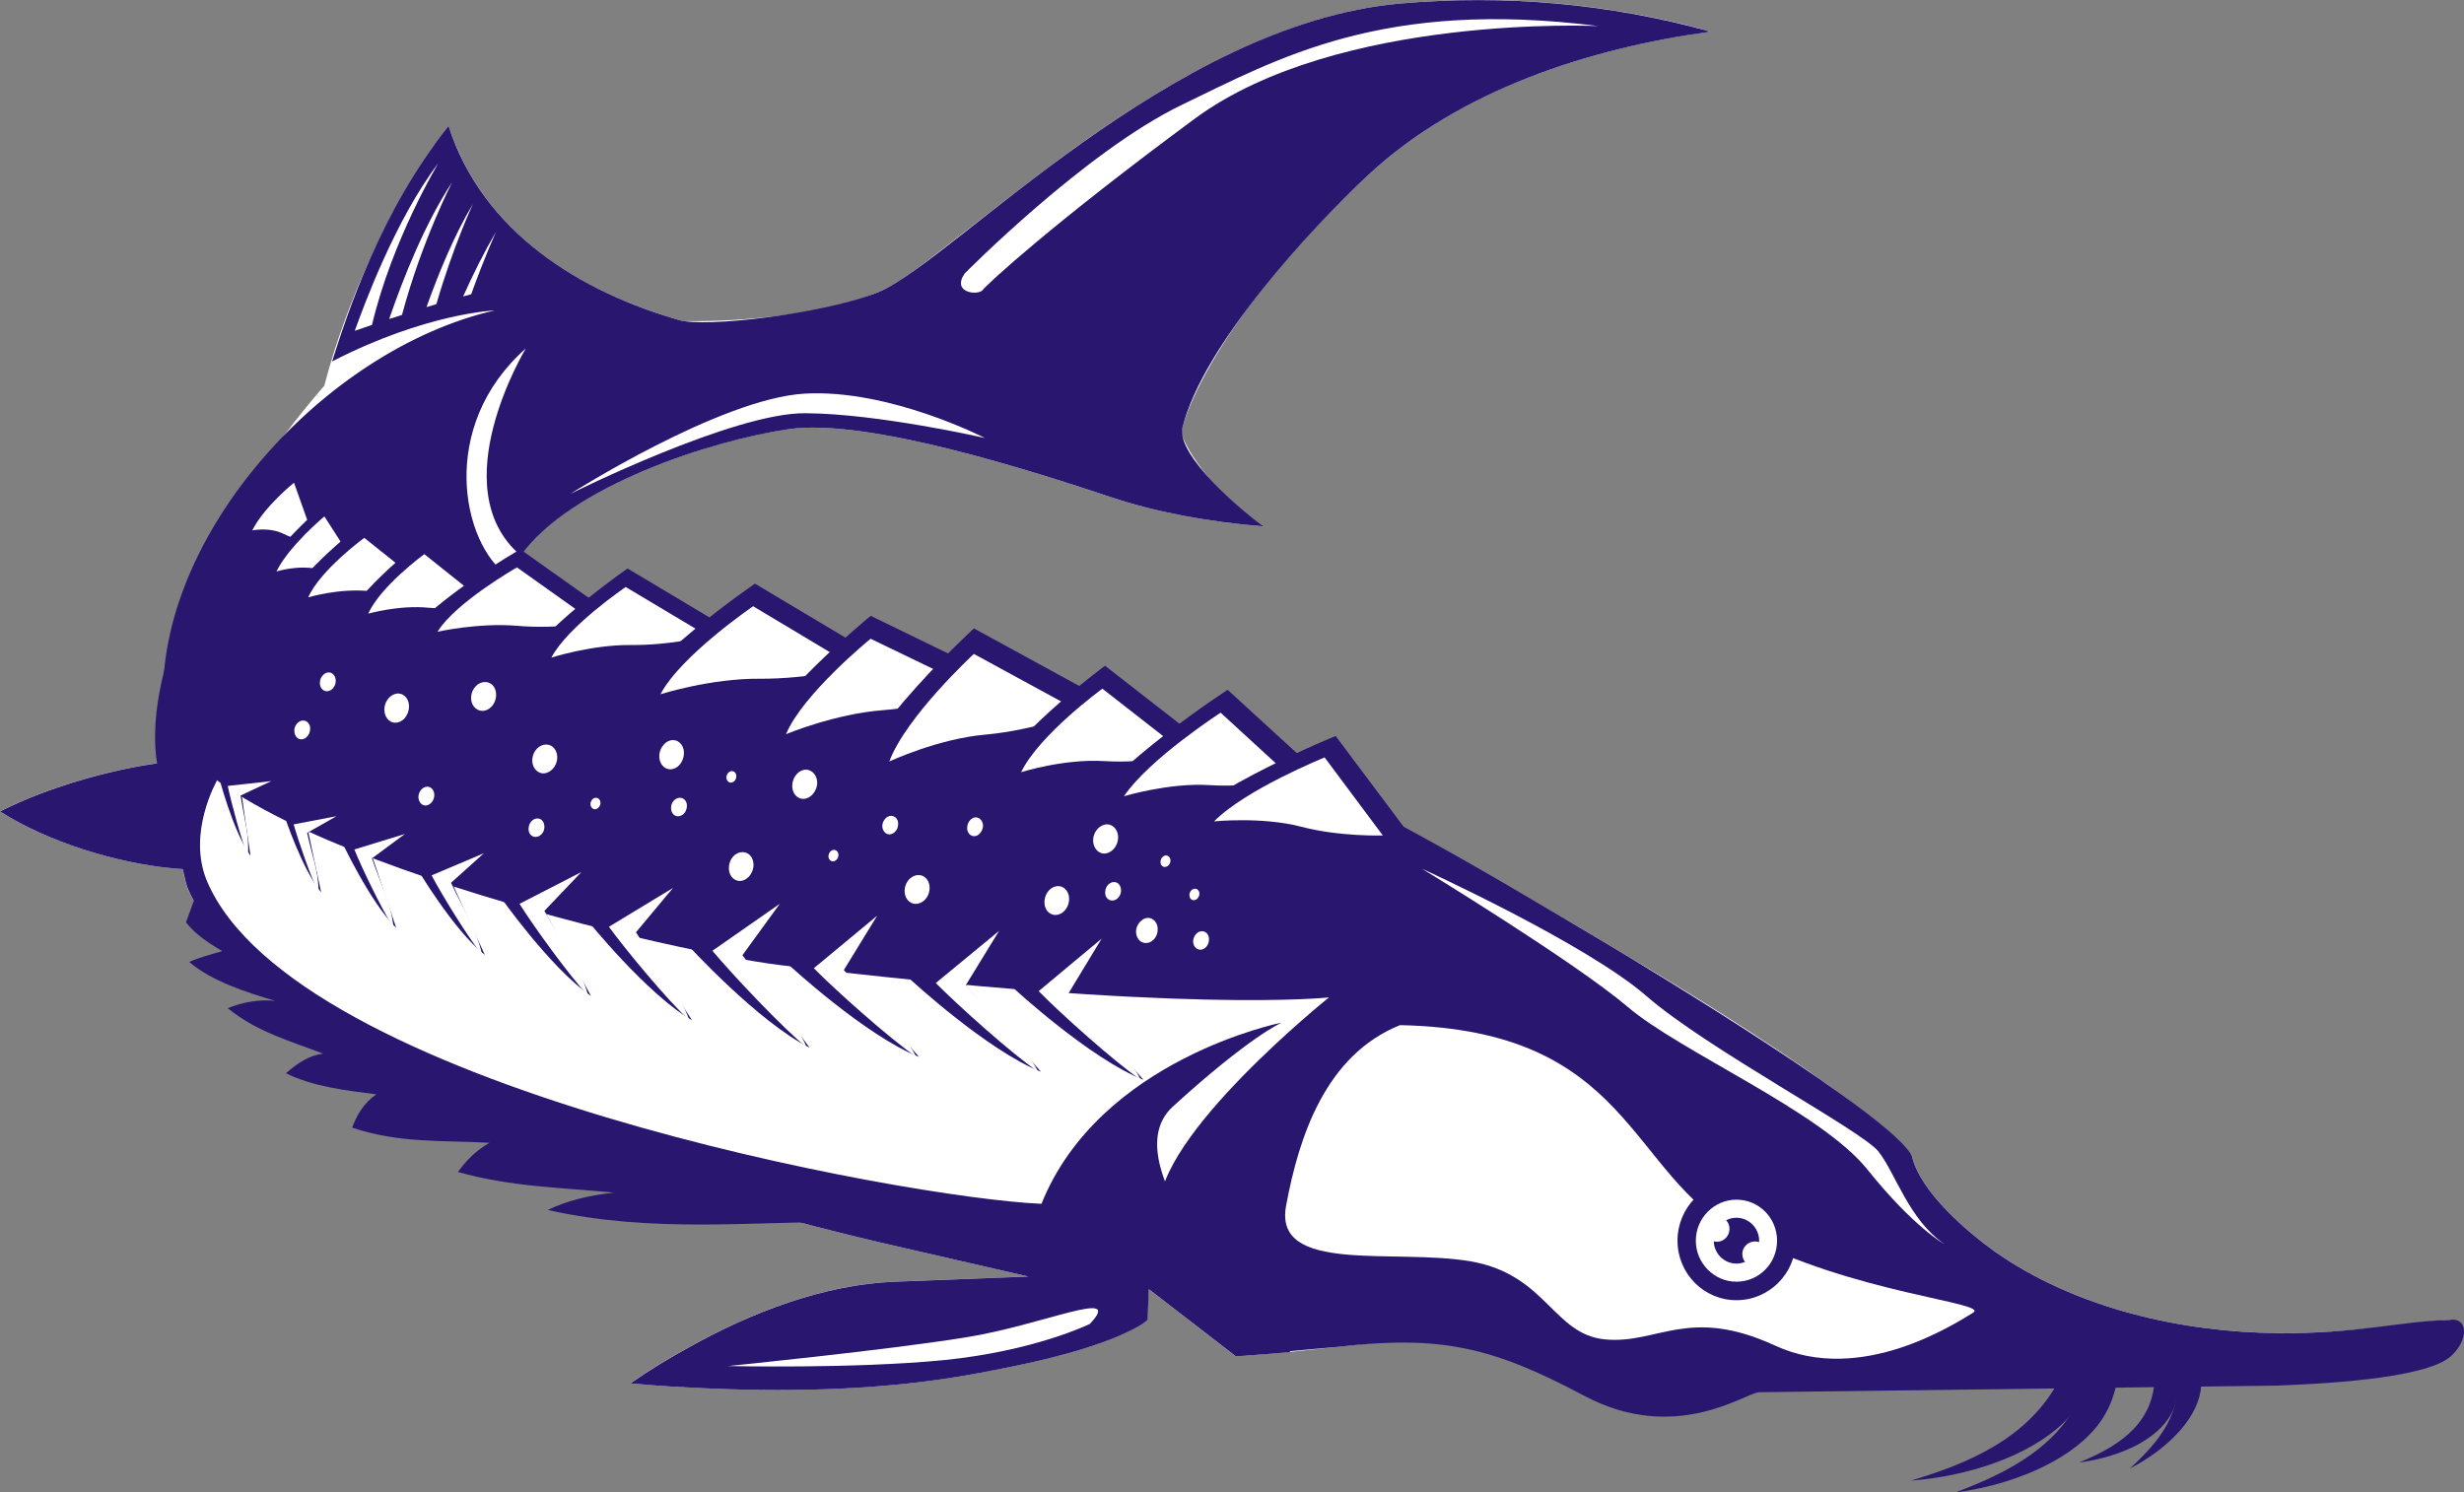 <?xml version="1.0" encoding="utf-8"?>
<!-- Generator: Adobe Illustrator 27.1.1, SVG Export Plug-In . SVG Version: 6.00 Build 0)  -->
<svg version="1.1" id="Слой_1" xmlns="http://www.w3.org/2000/svg" xmlns:xlink="http://www.w3.org/1999/xlink" x="0px" y="0px"
	 viewBox="0 0 4288.6 2598" style="enable-background:new 0 0 4288.6 2598;" xml:space="preserve">
<rect x="0" y="0" width="4288.6" height="2598" fill="#808080" stroke="none"/>
<style type="text/css">
	.st0{fill-rule:evenodd;clip-rule:evenodd;fill:#FFFFFF;}
	.st1{fill-rule:evenodd;clip-rule:evenodd;fill:#29166F;}
</style>
<g id="Layer_2">
</g>
<g id="Layer_1">
	<g>
		<path class="st0" d="M4264.9,2297.4c-26.1,0.6-75.8,7.7-91.1,9.6c-69.5,8.4-138.3,14.2-208.4,13.5
			c-168.9-1.3-354.3-43.8-493.8-142.2c-45.9-32.8-129.4-103-144-166.1c-42.7-52.8-138.9-119.1-192.4-156.4
			c-109.6-75.3-224.3-145.4-338.4-213c-133.8-79.8-269.5-156.4-405.9-231.1c-314.1-171.8-624.5-249.7-980-279.3
			c-128.7-10.3-269.5-28.3-393.8-66.3c-31.9-9.7-82.8-27-110.2-47l-23.6-17.4l15.3-25.1C979.4,851.3,1231.7,767,1373.2,747
			c137-19.3,423.1,72.7,562.7,119.1c76.5,25.7,172.1,43.1,263.8,50.2c-30.6-20.6-59.3-43.8-84.1-71.4
			c-19.8-21.2-44.6-54.1-56.1-81.7l-3.8-9.7l2.6-9.7c10.2-39.9,38.2-92,59.3-126.8c69.5-115.9,166.3-222,264.4-312.8
			c130.6-121.6,304.6-191.1,476.6-228.5c37-7.7,77.7-15.5,118.5-20.6c-18.5-5.2-36.3-10.3-53.5-14.2C2764.9,3,2599.2-8.6,2436.7,6.2
			c-109,9.6-215.4,47.6-312.9,95.9c-128.7,63.7-247.2,148-360.7,236.2c-45.2,34.8-89.8,70.1-135.1,104.9
			c-27.4,21.2-63.7,49.6-95.6,63.7c-90.5,39.9-239.6,53.4-338.4,52.1h-3.8l-3.8-0.6c-140.8-39.9-278.5-113.3-359.4-240.7
			c-17.2-27-34.4-62.4-46.5-98.5c-9.6,12.9-19.1,25.7-28.7,38.6c-77.8,111.3-150.4,273.5-185.5,406.7l-1.9,7.1l-5.1,5.8
			c-87.9,101.7-186.1,247.1-235.8,372.6c-21,54.1-41.4,121-39.5,180.2c0.6,13.5,3.2,39.3,10.2,50.2l28,41.2l-49.1,7.1
			c-83.5,11.6-190.5,41.8-273.4,83.7c84.8,54.1,203.9,89.5,295.7,98.5l22.3,1.9l5.1,21.9c5.7,25.1,33.8,66.3,48.4,85.6
			c68.2,89.5,170.8,166.1,265.1,224.6c107.7,66.9,239.6,118.4,358.1,160.9c182.9,64.4,379.1,121,568.4,164.1l226.8,52.1l-232.6,9
			c-124.9,5.1-251.1,54.1-358.8,114.6c-33.1,18-68.2,39.3-101.3,62.4c47.2,4.5,94.3,7.1,140.2,9c151,6.4,307.8,1.9,456.2-25.1
			c80.3-14.8,174-33.5,250.4-65c10.2-4.5,43.3-18.7,53.5-29.6l1.9-53.4l151,116.5c10.8,0,24.9-1.3,33.8-1.9
			c48.4-3.2,96.9-9,145.3-14.2c178.4-20.6,267-18.7,435.2,43.8c83.5,31.5,201.4,35.4,286.8,5.8l4.5-1.3h5.1
			c188-3.2,376.6-7.1,564.6-12.2c112.8-2.6,225.6-5.8,339-9.6c66.3-2.6,138.9-3.2,205.2-10.9c27.4-2.6,77.1-11.6,91.1-39.9
			C4264.9,2312.9,4265.5,2305.1,4264.9,2297.4L4264.9,2297.4z"/>
		<path class="st1" d="M306.5,1098.4c-9.6,30.9-48.4,135.8-33.1,230.4c-83.5,11.6-190.5,41.8-273.4,83.7
			c84.8,54.1,203.9,89.5,295.7,98.5l22.3,1.9l5.1,21.9c5.7,25.1,33.8,66.3,48.4,85.6c68.2,89.5,170.8,166.1,265.1,224.6
			c107.7,66.9,239.6,118.4,358.1,160.9c182.9,64.4,379.1,121,568.4,164.1l226.8,52.1l-232.6,9c-124.9,5.1-251.1,54.1-358.8,114.6
			c-33.1,18-68.2,39.3-101.3,62.4c47.2,4.5,94.3,7.1,140.2,9c151,6.4,307.8,1.9,456.2-25.1c80.3-14.8,174-33.5,250.4-65
			c10.2-4.5,43.3-18.7,53.5-29.6l1.9-53.4l151,116.5c10.8,0,24.9-1.3,33.8-1.9c20.4-1.3,41.4-3.2,61.8-5.1
			c-108.3-111.3-303.3-336-205.2-426.7c133.8-122.3,189.9-146.7,189.9-146.7s-316.7,63.1-418,315.4
			c-233.9-9.6-1299.9-204-1452.2-561.2c-35.7-83.7,17.2-175.7,17.2-175.7l-30.6-66.3L306.5,1098.4z"/>
		<path class="st1" d="M4264.9,2297.4c-87.9,2.6-161.9,24.5-299.5,23.2c-168.9-1.3-354.3-43.8-493.8-142.2
			c-45.9-32.8-129.4-103-144-166.1c-33.8-69.5-456.2-325-530.8-369.4c-491.3-292.2-786.3-460.8-1385.9-510.4
			c-113.4-9-407.8-43.8-504-113.3l-23.6-17.4c-79-55.3-121.7-259.4,31.9-395.2c0,0-147.2,242.6-8.9,360.4
			C992.8,846.8,1235.6,767,1373.2,747c137-19.3,423.1,72.7,562.7,119.1c76.5,25.7,172.1,43.1,263.8,50.2
			c-35.7-23.8-153.6-124.2-141.5-172.5c35.7-142.9,222.4-345.6,323.7-439.6c158.7-147.4,383.6-220.1,595.2-249.1
			c-175.9-48.9-358.8-65-540.4-48.9c-398.3,35.4-773.6,442.8-904.2,500.7c-76.5,33.5-274.6,61.8-342.2,52.1l-3.8-0.6
			c-176.5-49.6-346-153.8-405.9-339.2c-119.2,150.6-175.9,326.3-202.6,410c163.8-84.3,282.9-88.8,282.9-88.8
			C565.2,608,270.2,933,284.2,1230.3c10.8,221.4,858.3,423.5,1075.6,449.9c701.6,84.9,953.3,56,953.3,56s-302.7,242.6-295,370.7
			c7,128.7,126.8,177,126.8,177l5.7,76.6l179.1-16.1c178.4-20.6,268.3,0.6,426.9,84.9c159.9,85.6,281.6-5.1,305.2-5.8l902.9-11.6
			c63.1-2.6,254.9-10.3,300.8-50.8C4297.4,2332.2,4295.5,2293.6,4264.9,2297.4L4264.9,2297.4z"/>
		<path class="st1" d="M578.7,971L522,812c0,0-80.9,65.7-114.7,131.9c0,0,47.8-10.3,87.9,9.7C534.8,974.2,578.7,971,578.7,971
			L578.7,971z"/>
		<path class="st0" d="M547.4,940.7l-35.7-100.4c0,0-51.6,41.2-72.6,83c0,0,30-6.4,55.4,6.4C519.3,942.7,547.4,940.7,547.4,940.7
			L547.4,940.7z"/>
		<path class="st1" d="M667.3,1018L573,870.6c0,0-96.9,79.2-131.9,150.6c0,0,61.2-18.7,115.3-5.8
			C610.6,1028.9,667.3,1018,667.3,1018L667.3,1018z"/>
		<path class="st0" d="M624.5,992.2l-59.9-93.3c0,0-61.2,50.8-83.5,95.9c0,0,38.9-12.2,72.6-3.9
			C588.2,999.3,624.5,992.2,624.5,992.2L624.5,992.2z"/>
		<path class="st1" d="M810,1045.6l-172.7-139c0,0-120.4,88.8-153.6,164.1c0,0,84.1-25.1,165.7-16.7
			C731,1061.7,810,1045.6,810,1045.6L810,1045.6z"/>
		<path class="st0" d="M743.6,1023.8L634,936.2c0,0-76.5,56-97.5,103.6c0,0,53.5-16.1,105.1-10.9
			C693.3,1034.1,743.6,1023.8,743.6,1023.8L743.6,1023.8z"/>
		<path class="st1" d="M914.5,1073.9L741.9,935.6c0,0-120.4,88.8-153.6,163.5c0,0,84.1-24.5,165.7-16.7
			C834.9,1090,914.5,1073.9,914.5,1073.9L914.5,1073.9z"/>
		<path class="st0" d="M848.1,1052.1l-109.6-87.5c0,0-76.5,56-97.5,103.6c0,0,53.5-15.4,105.1-10.3
			C797.8,1062.4,848.1,1052.1,848.1,1052.1L848.1,1052.1z"/>
		<path class="st1" d="M1120.4,1108.7L905.6,956.2c0,0-167.6,95.2-218.6,177c0,0,112.8-26.4,219.8-16.7
			C1013.9,1125.4,1120.4,1108.7,1120.4,1108.7L1120.4,1108.7z"/>
		<path class="st0" d="M1035.5,1084.2l-135.7-96.5c0,0-106.4,60.5-138.3,112c0,0,71.4-16.1,138.9-10.3
			C968.6,1095.2,1035.5,1084.2,1035.5,1084.2L1035.5,1084.2z"/>
		<path class="st1" d="M1318.5,1124.8l-226.2-135.2c0,0-159.3,109.4-203.9,194.4c0,0,110.9-35.4,217.9-34.1
			C1214,1150.5,1318.5,1124.8,1318.5,1124.8L1318.5,1124.8z"/>
		<path class="st0" d="M1232.4,1107.4l-143.4-85.6c0,0-101.3,68.9-129.3,122.9c0,0,70.1-22.5,138.3-21.9
			C1166.1,1123.5,1232.4,1107.4,1232.4,1107.4L1232.4,1107.4z"/>
		<path class="st1" d="M1595.7,1184l-281.7-168c0,0-199.4,135.2-254.9,241.3c0,0,138.3-43.8,272.1-42.5
			C1465.1,1215.5,1595.7,1184,1595.7,1184L1595.7,1184z"/>
		<path class="st0" d="M1489.2,1162.1l-178.4-106.8c0,0-126.2,86.2-161.2,153.2c0,0,87.3-27.7,172.1-27
			C1406.3,1182.1,1489.2,1162.1,1489.2,1162.1L1489.2,1162.1z"/>
		<path class="st1" d="M1810.5,1215.5l-295-143.5c0,0-187.3,152.5-233.2,263.2c0,0,133.8-56,267-66.3
			C1682.4,1258.7,1810.5,1215.5,1810.5,1215.5L1810.5,1215.5z"/>
		<path class="st0" d="M1702,1202l-186.7-90.1c0,0-117.9,95.9-147.2,166.1c0,0,84.8-35.4,168.9-41.8
			C1621.7,1229.7,1702,1202,1702,1202L1702,1202z"/>
		<path class="st1" d="M1989.5,1254.8l-294.4-160.9c0,0-187.3,171.2-233.2,296c0,0,133.8-62.4,267-74.7
			C1862.1,1303.7,1989.5,1254.8,1989.5,1254.8L1989.5,1254.8z"/>
		<path class="st0" d="M1881.7,1240L1695,1138.3c0,0-117.9,108.8-147.2,187.3c0,0,84.8-39.9,168.9-47
			C1800.8,1270.9,1881.7,1240,1881.7,1240L1881.7,1240z"/>
		<path class="st1" d="M2154.6,1339.1l-231.3-180.2c0,0-172.7,126.8-223,230.4c0,0,117.9-38,230.7-30.9
			C2043,1365.5,2154.6,1339.1,2154.6,1339.1L2154.6,1339.1z"/>
		<path class="st0" d="M2064.6,1312.7l-145.9-113.9c0,0-109.6,79.8-141.5,145.4c0,0,74.6-23.8,145.9-19.3
			S2064.6,1312.7,2064.6,1312.7L2064.6,1312.7z"/>
		<path class="st1" d="M2334.2,1381.6l-197.5-180.8c0,0-196.3,126.8-265.7,230.4c0,0,124.9-38,235.8-30.9
			C2218.3,1407.3,2334.2,1381.6,2334.2,1381.6L2334.2,1381.6z"/>
		<path class="st0" d="M2249.4,1355.2l-124.9-114.6c0,0-124.3,80.4-168.2,145.4c0,0,79-23.8,149.1-19.3
			C2176.1,1371.3,2249.4,1355.2,2249.4,1355.2L2249.4,1355.2z"/>
		<path class="st1" d="M2485.3,1495.5l-160.6-214.3c0,0-216,86.9-303.9,175.7c0,0,130-13.5,237.7,14.8
			C2366.7,1499.4,2485.3,1495.5,2485.3,1495.5L2485.3,1495.5z"/>
		<path class="st0" d="M2406.8,1454.3l-101.3-135.8c0,0-137,55.3-192.4,111.3c0,0,82.2-8.4,150.4,9
			C2331.6,1456.9,2406.8,1454.3,2406.8,1454.3L2406.8,1454.3z"/>
		<path class="st1" d="M1990.2,1879.7l-130.6-150l116-162.2l-212.2,151.9C1763.3,1719.5,1897.1,1843.1,1990.2,1879.7L1990.2,1879.7z
			"/>
		<path class="st0" d="M1985.6,1879.7c-30.6-58.6-82.2-101-125.5-151.2l57.3-94.6l-109.6,91.4
			C1844.7,1763.2,1940.9,1849.5,1985.6,1879.7L1985.6,1879.7z"/>
		<path class="st1" d="M1811.7,1865.6l-130.6-150l116-162.2l-212.2,151.9C1584.9,1705.3,1718.7,1828.9,1811.7,1865.6L1811.7,1865.6z
			"/>
		<path class="st0" d="M1807.1,1865.6c-31.2-57.9-82.8-101-126.2-150.6l58-94.6l-110.2,90.8
			C1666.3,1749.1,1761.9,1835.3,1807.1,1865.6L1807.1,1865.6z"/>
		<path class="st1" d="M1599.5,1839.8l-130.6-150l116-162.2l-212.8,151.2C1372.1,1678.9,1506.5,1803.2,1599.5,1839.8L1599.5,1839.8z
			"/>
		<path class="st0" d="M1594.9,1839.8c-31.2-58.6-82.8-101-126.2-151.2l58-94.6l-110.2,91.4
			C1453.5,1723.3,1549.7,1808.9,1594.9,1839.8L1594.9,1839.8z"/>
		<path class="st1" d="M1409,1823.7l-117.2-160.3l128.7-151.9l-223.7,133.2C1196.8,1644.8,1319.8,1779.3,1409,1823.7L1409,1823.7z"
			/>
		<path class="st0" d="M1404.4,1823.7c-26.1-60.5-73.9-107.5-112.2-160.9l65-89.5l-117.2,81.7
			C1273.8,1695.7,1362.4,1789.6,1404.4,1823.7L1404.4,1823.7z"/>
		<path class="st1" d="M1204.5,1776.1l-98.1-152.5l126.2-130.7l-210.9,108.1C1021.6,1601.1,1125.5,1730.4,1204.5,1776.1
			L1204.5,1776.1z"/>
		<path class="st0" d="M1199.9,1776.1c-20.4-56.6-61.2-102.3-93-153.2l64.4-77.2l-111.5,67.6
			C1088.4,1652.6,1162.9,1742.7,1199.9,1776.1L1199.9,1776.1z"/>
		<path class="st1" d="M1028.6,1733.6l-80.9-148l124.9-112.6l-202.6,86.9C869.9,1559.9,958.5,1686,1028.6,1733.6L1028.6,1733.6z"/>
		<path class="st0" d="M1024,1733.6c-15.3-54.1-49.7-98.5-76.5-148l64.4-67.6l-107.7,55.3C928.4,1612,992.1,1700.2,1024,1733.6
			L1024,1733.6z"/>
		<path class="st1" d="M843.8,1662.2l-57.3-126.1l109-84.3l-170.8,57.9C724.6,1509.7,789,1619.1,843.8,1662.2L843.8,1662.2z"/>
		<path class="st0" d="M839.2,1662.2c-9.6-45.1-35-83.7-54.2-125.5l57.3-51.5l-91.1,38.6C768.5,1556.7,815,1632.6,839.2,1662.2
			L839.2,1662.2z"/>
		<path class="st1" d="M689.6,1615.2l-40.8-121.6l109-67.6L594,1463.3C594,1463.3,643.7,1570.2,689.6,1615.2L689.6,1615.2z"/>
		<path class="st0" d="M685,1615.2c-3.8-42.5-24.2-80.4-37.6-121l57.3-42.5l-87.9,27C629.6,1510.9,665.9,1585.6,685,1615.2
			L685,1615.2z"/>
		<path class="st1" d="M559,1553.4l-22.3-104.3l95.6-45.1l-137.6,14.8C494.6,1418.9,525.2,1512.2,559,1553.4L559,1553.4z"/>
		<path class="st0" d="M554.4,1553.4c0.6-35.4-12.7-68.9-19.8-103.6l51-29l-74.5,14.2C518.7,1462,541,1527.7,554.4,1553.4
			L554.4,1553.4z"/>
		<path class="st1" d="M436,1489.7l-15.3-105.6l98.8-38.6l-138.9,5.2C380.6,1350.7,404.8,1445.9,436,1489.7L436,1489.7z"/>
		<path class="st0" d="M431.4,1489.7c3.2-35.4-7.6-69.5-12.7-104.9l53.5-25.1l-75.8,8.4C402.1,1395.8,419.9,1462.7,431.4,1489.7
			L431.4,1489.7z"/>
		<path class="st0" d="M1897,2304.5c0,0-94.9,47-254.2,63.1c-158.7,15.4-375.3,10.3-375.3,10.3s275.9-27.7,411.6-49.6
			C1814.8,2307.1,1957.5,2240.1,1897,2304.5L1897,2304.5z"/>
		<path class="st1" d="M340.9,1558.6c-5.7,15.4-11.5,31.5-17.2,47c16.6,21.2,39.5,36,63.1,50.2c-16.6,4.5-42.1,11.6-57.4,18.7
			c38.9,33.5,99.4,52.8,149.1,67.6c-29.3-2.6-56.7,2.6-82.2,12.9c51.6,41.8,109.6,57.3,166.3,79.2c-24.2,2.6-45.2,16.7-65,34.1
			c49.1,23.8,103.2,29.6,157.4,36.7c-22.3,15.4-33.8,36-42.1,57.9c81.6,27.7,159.9,21.9,239,26.4c-25.5,14.8-41.4,32.2-54.8,50.8
			c93.7,26.4,181.6,27,271.5,36c-43.3,4.5-82.2,14.2-115.3,30.2c184.8,41.2,356.8,19.3,534,20.6c0,0-440.3-104.3-707.3-247.1
			C513.6,1736.9,340.9,1558.6,340.9,1558.6L340.9,1558.6z"/>
		<path class="st0" d="M2436.7,1784.5c-129.4,52.1-175.9,193.7-198.2,314.1c-22.9,120.4,189.2,74,321.8,97.2
			c131.9,23.2,142.7,127.4,233.9,135.8s145.3-58.6,295.7,10.9c149.8,68.9,314.1-39.3,344.1-57.3c30.6-18-208.4-32.8-405.3-137.1
			C2831.8,2043.8,2841.3,1792.8,2436.7,1784.5L2436.7,1784.5z"/>
		<path class="st1" d="M3022.3,2263.3c56.7,0,103.2-46.3,103.2-103.6s-46.5-104.3-103.2-104.3s-102.6,47-102.6,104.3
			S2965.6,2263.3,3022.3,2263.3L3022.3,2263.3z"/>
		<path class="st0" d="M3022.3,2231.1c39.5,0,70.7-32.2,70.7-71.4s-31.2-71.4-70.7-71.4c-38.9,0-70.7,32.2-70.7,71.4
			S2983.4,2231.1,3022.3,2231.1L3022.3,2231.1z"/>
		<path class="st1" d="M3022.3,2199.6c21.7,0,39.5-18,39.5-39.9s-17.8-39.9-39.5-39.9s-39.5,18-39.5,39.9
			S3000.6,2199.6,3022.3,2199.6L3022.3,2199.6z"/>
		<path class="st0" d="M2988.5,2161.6c12.1,0,21.7-10.3,21.7-22.5s-9.6-21.9-21.7-21.9c-12.1,0-21.7,9.6-21.7,21.9
			C2966.9,2151.3,2976.4,2161.6,2988.5,2161.6L2988.5,2161.6z"/>
		<path class="st0" d="M3054.8,2205.4c11.5,0,21.7-10.3,21.7-22.5s-10.2-21.9-21.7-21.9c-12.1,0-22.3,9.6-22.3,21.9
			S3042.7,2205.4,3054.8,2205.4L3054.8,2205.4z"/>
		<path class="st1" d="M3750,2403l35.7-12.9c3.2-1.3,11.5,38-6.4,70.8c-25.5,47-92.4,75.9-160.6,84.9
			C3678,2521.4,3745.5,2484.7,3750,2403L3750,2403z"/>
		<path class="st1" d="M3783.1,2376.6l29.9-23.8c2.6-1.9,22.9,32.2,17.2,68.2c-8.3,52.8-61.8,103.6-123,135.2
			C3754.5,2512.4,3806.7,2455.8,3783.1,2376.6L3783.1,2376.6z"/>
		<path class="st1" d="M3630.2,2406.8l52.9-16.7c4.5-1.9,1.3,50.8-34.4,94c-51,62.4-151.7,101.7-245.3,113.9
			C3491.3,2564.5,3595.2,2516.2,3630.2,2406.8L3630.2,2406.8z"/>
		<path class="st1" d="M3585.6,2399.1l55.4-14.2c5.1-1.3-7,50.8-49.7,92c-61.8,59.2-168.9,93.3-265.1,100.4
			C3419.9,2549.1,3531.4,2505.9,3585.6,2399.1L3585.6,2399.1z"/>
		<path class="st0" d="M2474.9,1512.2c0,0,285.5,130,391.2,222s373.4,233,403.4,270.3c29.9,38,52.9,119.1,115.3,161.5
			c0,0-52.9-28.3-134.4-130s-325.6-204.7-418-283.8C2740,1673.8,2474.9,1512.2,2474.9,1512.2L2474.9,1512.2z"/>
		<path class="st0" d="M1679.1,476c0,0,209.6-212.4,377.9-293.5c168.2-81.1,349.8-184.7,725.1-137.1c0,0-453.7-21.9-702.2,160.9
			c-248.5,183.4-362.6,289-369.6,298.6C1702.6,514.7,1655.5,510.2,1679.1,476L1679.1,476z"/>
		<path class="st0" d="M992.8,859.6c0,0,283.6-141.6,409.1-140.3c126.2,0.6,312.2,43.1,312.2,43.1s-165.7-85.6-313.5-77.2
			C1253.4,693.6,992.8,859.6,992.8,859.6L992.8,859.6z"/>
		<path class="st0" d="M617.5,575.8c15.3-42.5,70.7-193.7,145.3-291.5c0,0-80.3,133.2-115.3,281.2
			C637.8,568.7,627.7,572.6,617.5,575.8L617.5,575.8z M806.1,516c17.8-39.9,37-77.9,57.3-112.6c0,0-19.1,41.8-43.3,108.8L806.1,516z
			 M742.3,534.6c21.7-60.5,48.4-125.5,80.9-179.6c0,0-34.4,73.4-63.7,174.4L742.3,534.6z M677.4,555.2
			c24.8-72.1,62.5-166.7,109.6-238.1c0,0-52.9,102.3-87.3,231C692,550.7,685,553.3,677.4,555.2L677.4,555.2z"/>
		<path class="st0" d="M2029.5,1489.1c4.5,0,8.3,4.5,7.7,10.3c-0.6,5.2-5.1,9.7-9.6,9.7c-5.1,0-8.3-4.5-7.7-9.7
			C2020.6,1493.6,2024.4,1489.1,2029.5,1489.1L2029.5,1489.1z"/>
		<path class="st0" d="M1926.9,1435c11.5,0,20.4,11.6,19.1,25.1c-1.3,14.2-12.1,25.7-24.2,25.7c-11.5,0-20.4-11.6-19.1-25.7
			C1904,1446.6,1914.8,1435,1926.9,1435L1926.9,1435z"/>
		<path class="st0" d="M1939,1535.4c7.7,0,12.7,7.1,12.1,16.1c-0.6,9-7.7,16.1-15.3,16.1s-13.4-7.1-12.1-16.1
			C1924.4,1542.5,1931.4,1535.4,1939,1535.4L1939,1535.4z"/>
		<path class="st0" d="M2079.9,1547c4.5,0,8.3,4.5,7.6,9.7c-0.6,5.8-5.1,10.3-9.6,10.3c-5.1,0-8.3-4.5-7.6-10.3
			C2070.9,1551.5,2074.8,1547,2079.9,1547L2079.9,1547z"/>
		<path class="st0" d="M1998.3,1597.8c10.2,0,17.8,10.3,16.6,21.9c-0.6,12.2-10.2,21.9-20.4,21.9c-10.8,0-17.8-9.7-17.2-21.9
			C1978.6,1608.1,1988.1,1597.8,1998.3,1597.8L1998.3,1597.8z"/>
		<path class="st0" d="M2092,1621c7.6,0,13.4,7.1,12.1,16.1c-0.6,9-7.6,16.1-14.7,16.1c-7.6,0-13.4-7.1-12.7-16.1
			C2078,1628.1,2084.3,1621,2092,1621L2092,1621z"/>
		<path class="st0" d="M1841.6,1542.5c12.1,0,20.4,11.6,19.1,25.1c-1.3,14.2-12.1,25.1-23.6,25.1c-12.1,0-20.4-10.9-19.1-25.1
			C1819.2,1554.1,1829.4,1542.5,1841.6,1542.5L1841.6,1542.5z"/>
		<path class="st0" d="M1698.2,1422.8c7.7,0,13.4,7.7,12.7,16.1c-1.3,9-7.7,16.7-15.3,16.7c-7.7,0-13.4-7.7-12.1-16.7
			C1684.2,1430.5,1691.2,1422.8,1698.2,1422.8L1698.2,1422.8z"/>
		<path class="st0" d="M1598.8,1523.2c11.5,0,20.4,10.9,19.1,25.1s-12.1,25.1-24.2,25.1c-11.5,0-20.4-10.9-19.1-25.1
			C1575.8,1534.1,1586.7,1523.2,1598.8,1523.2L1598.8,1523.2z"/>
		<path class="st0" d="M1402.5,1339.8c12.1,0,21,11.6,19.8,25.7c-1.9,13.5-12.1,25.1-24.2,25.1s-20.4-11.6-19.1-25.1
			C1380.2,1351.3,1391,1339.8,1402.5,1339.8L1402.5,1339.8z"/>
		<path class="st0" d="M1292.3,1483.3c12.1,0,20.4,10.9,19.1,25.1c-1.3,13.5-12.1,25.1-23.6,25.1c-12.1,0-20.4-11.6-19.1-25.1
			C1270,1494.2,1280.2,1483.3,1292.3,1483.3L1292.3,1483.3z"/>
		<path class="st0" d="M1551,1420.2c7.7,0,13.4,7.1,12.1,16.1c-0.6,9-7.7,16.1-15.3,16.1c-7,0-12.7-7.1-12.1-16.1
			C1537,1427.3,1543.3,1420.2,1551,1420.2L1551,1420.2z"/>
		<path class="st0" d="M1451.6,1479.4c4.5,0,8.3,4.5,7.7,10.3c-0.6,5.2-5.1,9.7-9.6,9.7c-4.5,0-8.3-4.5-7.7-9.7
			C1442.7,1483.9,1446.5,1479.4,1451.6,1479.4L1451.6,1479.4z"/>
		<path class="st0" d="M1273.8,1342.3c5.1,0,8.3,4.5,7.7,10.3c-0.6,5.2-4.5,9.7-9.6,9.7c-4.5,0-7.7-4.5-7.7-9.7
			C1264.9,1346.8,1269.3,1342.3,1273.8,1342.3L1273.8,1342.3z"/>
		<path class="st0" d="M1171.2,1288.3c12.1,0,20.4,11.6,19.1,25.1c-1.3,14.2-11.5,25.7-23.6,25.7s-20.4-11.6-19.1-25.7
			C1148.9,1299.9,1159.7,1288.3,1171.2,1288.3L1171.2,1288.3z"/>
		<path class="st0" d="M1183.3,1388.7c7.7,0,13.4,7.1,12.1,16.1c-0.6,9-7.7,16.1-15.3,16.1c-7.7,0-12.7-7.1-12.1-16.1
			S1175.7,1388.7,1183.3,1388.7L1183.3,1388.7z"/>
		<path class="st0" d="M1037.4,1388.7c4.5,0,8.3,4.5,7.7,9.7c-0.6,5.8-5.1,10.3-9.6,10.3c-4.5,0-8.3-4.5-7.7-10.3
			C1028.5,1393.2,1032.3,1388.7,1037.4,1388.7L1037.4,1388.7z"/>
		<path class="st0" d="M950.7,1296c11.5,0,20.4,10.9,19.1,25.1c-1.3,13.5-12.1,25.1-24.2,25.1c-11.5,0-20.4-11.6-19.1-25.1
			C927.8,1306.9,938.6,1296,950.7,1296L950.7,1296z"/>
		<path class="st0" d="M935.4,1424.7c7.7,0,12.7,7.1,12.1,16.1c-0.6,9-7.7,16.1-15.3,16.1s-13.4-7.1-12.1-16.1
			C920.8,1431.8,927.8,1424.7,935.4,1424.7L935.4,1424.7z"/>
		<path class="st0" d="M844.3,1187.2c12.1,0,20.4,10.9,19.1,25.1s-12.1,25.1-23.6,25.1c-12.1,0-21-10.9-19.8-25.1
			C821.4,1198.2,832.2,1187.2,844.3,1187.2L844.3,1187.2z"/>
		<path class="st0" d="M743.6,1369.4c7.7,0,13.4,7.7,12.1,16.7c-0.6,8.4-7.7,16.1-15.3,16.1c-7,0-12.7-7.7-12.1-16.1
			C729,1377.1,736,1369.4,743.6,1369.4L743.6,1369.4z"/>
		<path class="st0" d="M692.7,1207.2c12.1,0,20.4,11.6,19.1,25.1c-1.3,14.2-11.5,25.7-23.6,25.7c-12.1,0-20.4-11.6-19.1-25.7
			C670.3,1218.8,681.2,1207.2,692.7,1207.2L692.7,1207.2z"/>
		<path class="st0" d="M527.6,1254.2c7.7,0,13.4,7.7,12.1,16.1c-0.6,9-7.7,16.7-15.3,16.7c-7.7,0-12.7-7.7-12.1-16.7
			C513,1261.9,520,1254.2,527.6,1254.2L527.6,1254.2z"/>
		<path class="st0" d="M572.2,1170.5c7.7,0,12.7,7.7,12.1,16.1c-0.6,9-7.7,16.7-15.3,16.7c-7.7,0-13.4-7.7-12.1-16.7
			C557.6,1178.2,564.6,1170.5,572.2,1170.5L572.2,1170.5z"/>
	</g>
</g>
</svg>
